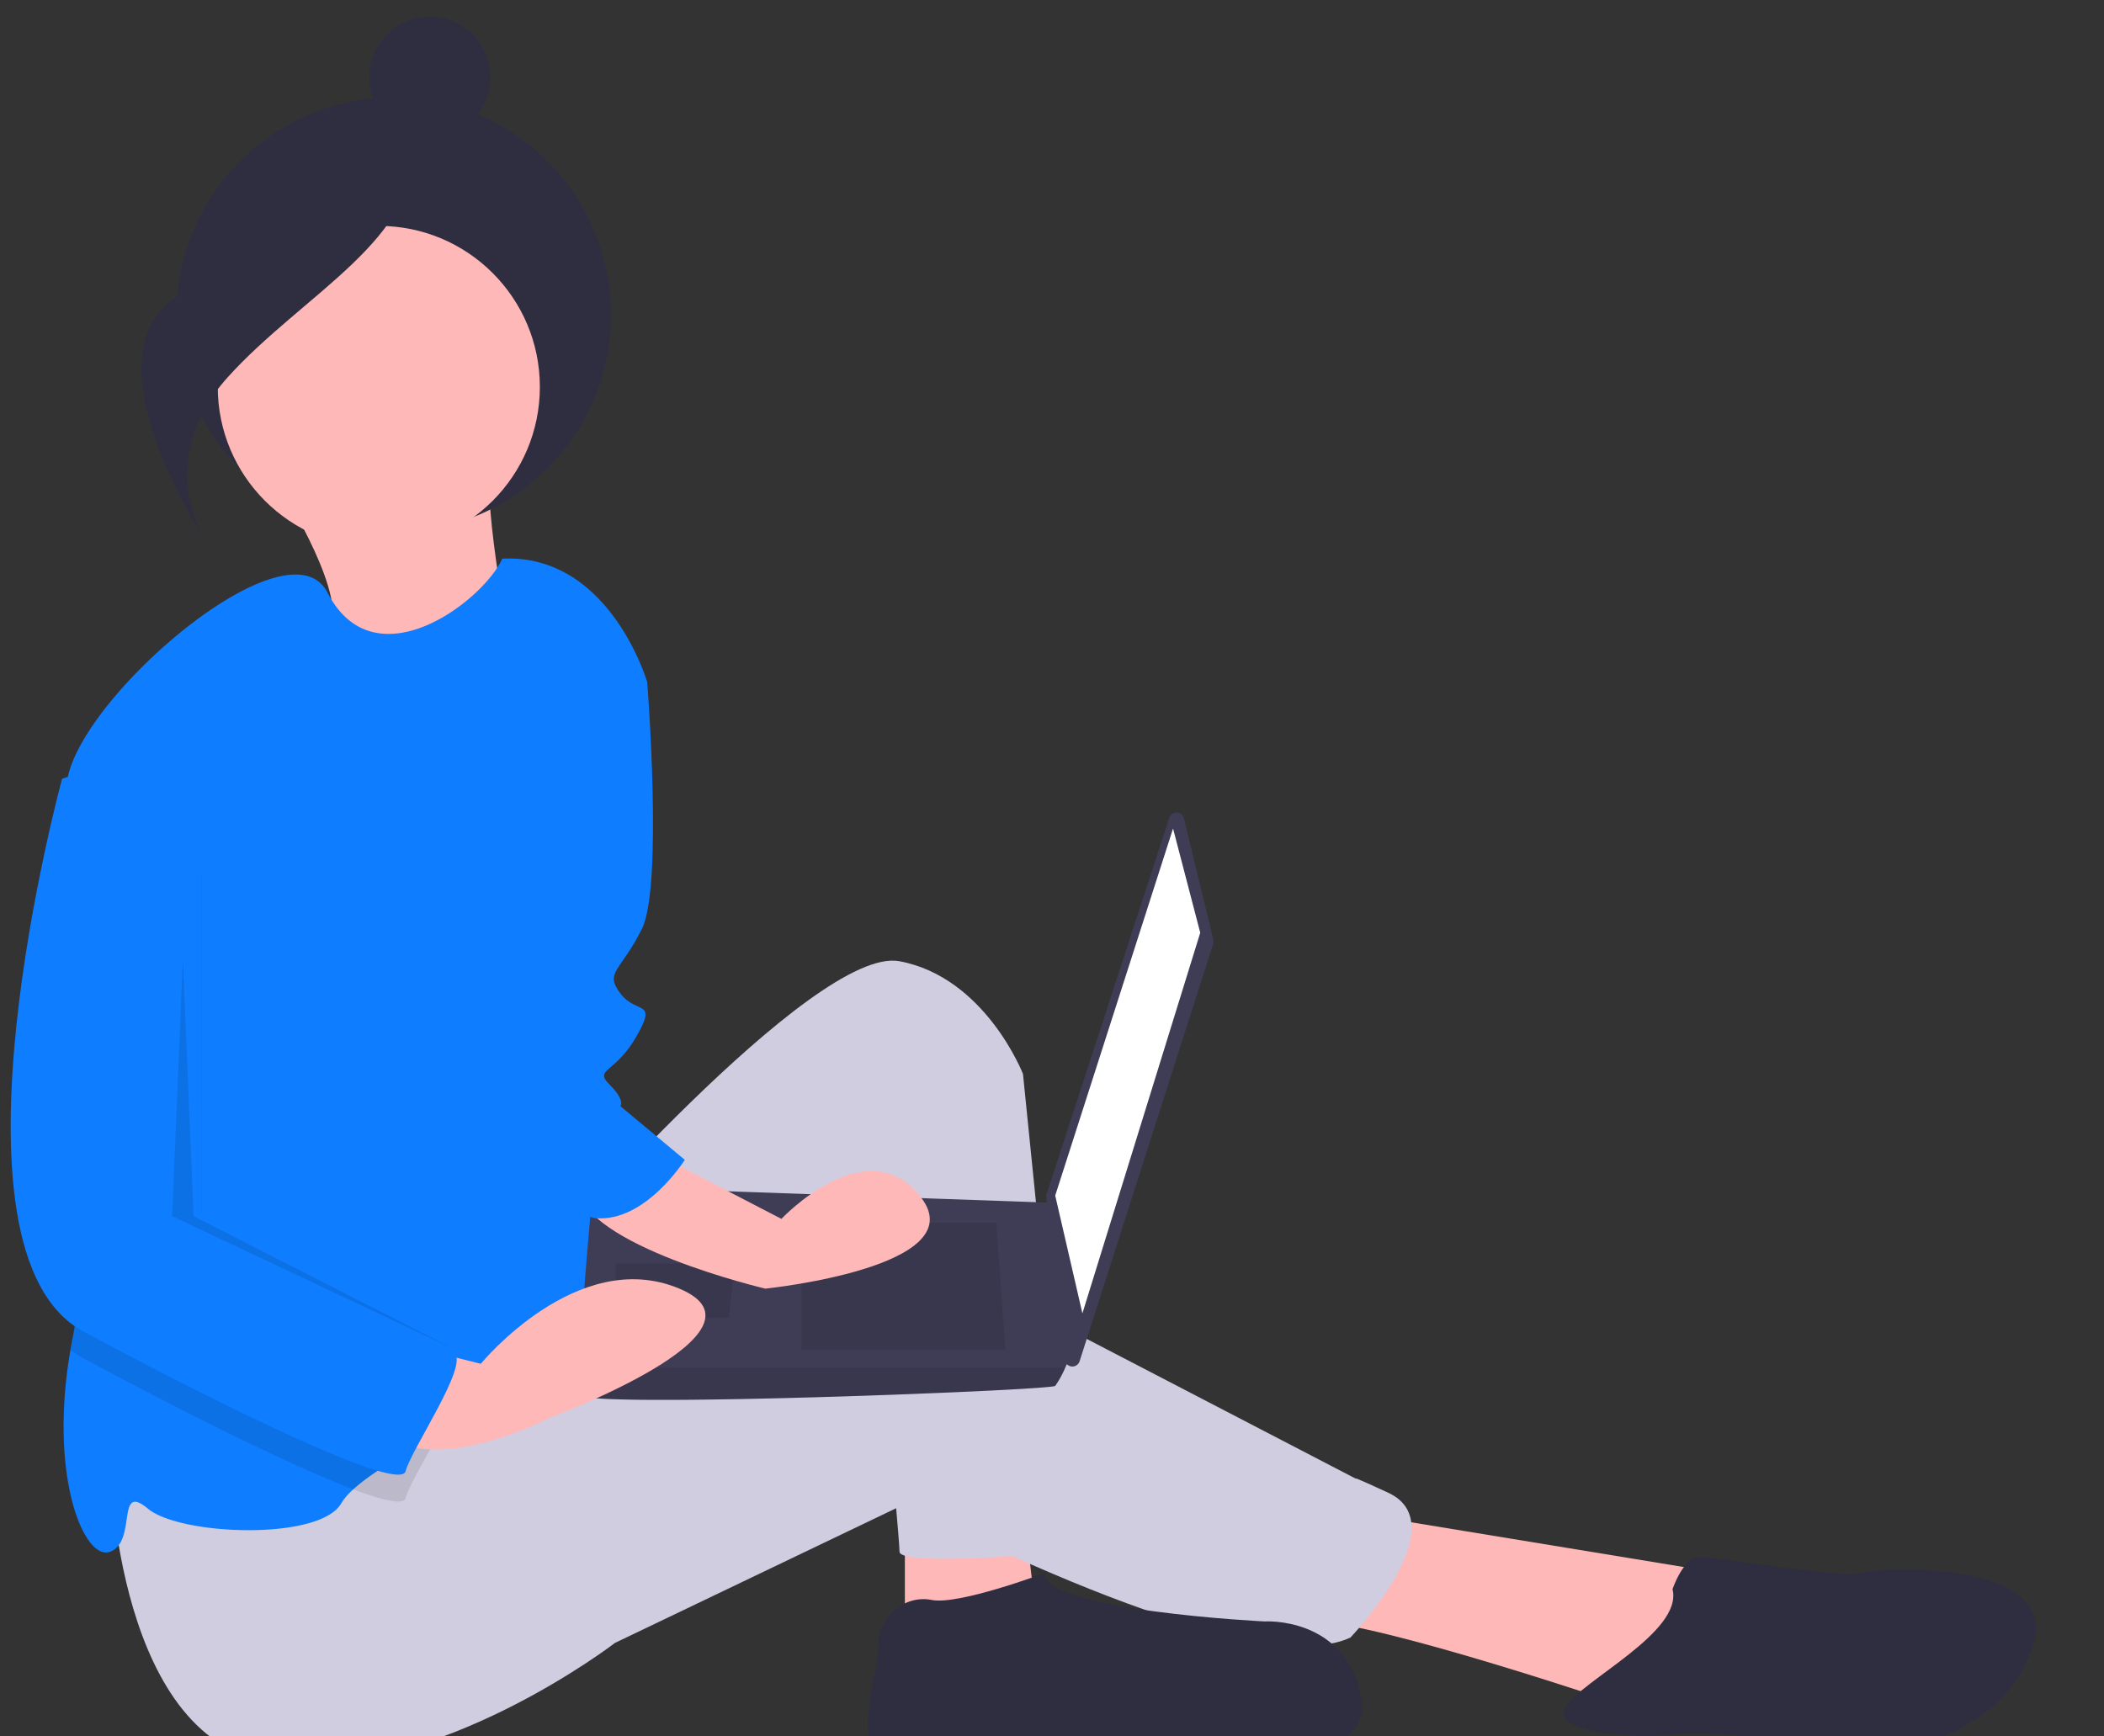<svg width="328" height="270.723" xmlns="http://www.w3.org/2000/svg">
 <rect width="100%" height="100%" fill="#333333" stroke="none"/>
 <title>mobile_development</title>

 <g>
  <title>background</title>
  <rect fill="none" id="canvas_background" height="272.723" width="330" y="-1" x="-1"/>
 </g>
 <g>
  <title>Layer 1</title>
  <path id="svg_1" fill="#ffb8b8" d="m44.114,76.751s10.804,17.136 6.946,21.776s28.95,4.756 28.95,4.756s-4.928,-24.928 -3.478,-30.665l-32.418,4.133z"/>
  <circle id="svg_2" fill="#2f2e41" r="33.88" cy="49.081" cx="61.381"/>
  <polygon id="svg_3" fill="#ffb8b8" points="141.065,232.718 141.065,252.803 161.149,248.618 159.476,234.392 141.065,232.718 "/>
  <path id="svg_4" fill="#ffb8b8" d="m212.198,236.065l56.069,9.205l-14.226,20.921s-39.332,-13.39 -49.374,-13.39s7.532,-16.737 7.532,-16.737z"/>
  <path id="svg_5" fill="#d0cde1" d="m84.996,195.896s41.843,-48.537 55.232,-46.027s19.248,17.574 19.248,17.574l7.532,74.48s-26.779,2.511 -26.779,0s-5.021,-56.069 -5.021,-56.069s-39.332,87.033 -60.253,29.29l10.042,-19.248z"/>
  <path id="svg_6" fill="#d0cde1" d="m17.211,228.534s0.837,43.843 25.942,46.353s52.722,-18.737 52.722,-18.737l45.19,-21.649s53.559,28.344 69.459,20.813c0,0 16.737,-17.574 5.858,-22.595s-0.837,0 -0.837,0l-64.438,-33.474s-12.553,-3.347 -34.311,5.858s-51.048,13.39 -51.048,13.39l-48.537,10.042z"/>
  <circle id="svg_7" fill="#ffb8b8" r="25.106" cy="60.326" cx="59.054"/>
  <path id="svg_8" fill="#0e7dff" d="m95.038,130.622l-1.674,35.148s0.837,46.027 -6.695,49.374c-3.808,1.69 -11.457,5.088 -18.528,8.804c-5.306,2.778 -10.285,5.724 -13.063,8.26a9.368,9.368 0 0 0 -1.883,2.184c-3.347,5.858 -25.106,5.021 -30.127,0.837s-1.674,5.021 -5.858,6.695c-4.05,1.623 -9.666,-11.649 -6.226,-31.466c0.109,-0.661 0.234,-1.331 0.368,-2.008c3.841,-19.206 -2.193,-65.208 -1.264,-82.982a31.273,31.273 0 0 1 0.427,-4.05c2.511,-13.39 34.545,-40.638 40.537,-29.03c7.381,14.327 24.336,1.239 27.248,-5.281c16.737,-0.837 22.595,19.248 22.595,19.248l-5.858,24.269z"/>
  <path id="svg_9" fill="#2f2e41" d="m162.823,245.271s-13.39,5.021 -17.574,4.184s-8.369,2.511 -8.369,7.532s-5.021,16.737 2.511,17.574s38.495,-0.837 45.19,1.674c0,0 30.127,0.837 27.616,-11.716s-15.063,-11.716 -15.063,-11.716s-34.311,-1.674 -34.311,-7.532z"/>
  <path id="svg_10" fill="#2f2e41" d="m260.735,247.781s1.674,-5.021 4.184,-5.021s22.595,3.347 25.106,2.511s31.8,-2.511 26.779,11.716s-21.758,15.9 -21.758,15.9s-30.127,-3.347 -34.311,-2.511s-19.248,0 -16.737,-4.184s18.411,-11.716 16.737,-18.411z"/>
  <path id="svg_11" fill="#3f3d56" d="m184.56,127.579l4.591,18.938a1.183,1.183 0 0 1 -0.023,0.639l-20.826,65.082a1.183,1.183 0 0 1 -2.302,-0.227l-2.881,-25.353a1.183,1.183 0 0 1 0.051,-0.5l19.116,-58.667a1.183,1.183 0 0 1 2.274,0.088z"/>
  <polygon id="svg_12" fill="#fff" points="182.871,129.178 187.11,145.427 168.741,204.771 164.502,186.403 182.871,129.178 "/>
  <path id="svg_13" fill="#3f3d56" d="m90.323,217.487c0.706,2.119 73.473,-0.706 74.18,-1.413a15.335,15.335 0 0 0 1.554,-2.826c0.664,-1.413 1.272,-2.826 1.272,-2.826l-2.826,-22.876l-72.06,-2.557s-1.802,19.386 -2.169,28.259a21.199,21.199 0 0 0 0.05,4.239z"/>
  <polygon id="svg_14" opacity="0.1" points="155.318,190.641 156.731,210.423 124.94,210.423 124.94,190.641 155.318,190.641 "/>
  <polygon id="svg_15" opacity="0.1" points="114.343,197 114.533,196.962 113.636,205.477 95.974,205.477 95.974,197 114.343,197 "/>
  <path id="svg_16" opacity="0.1" d="m90.323,217.487c0.706,2.119 73.473,-0.706 74.18,-1.413a15.335,15.335 0 0 0 1.554,-2.826l-75.784,0a21.199,21.199 0 0 0 0.05,4.239z"/>
  <circle id="svg_17" fill="#2f2e41" r="9.442" cy="12.045" cx="66.994"/>
  <path id="svg_18" fill="#2f2e41" d="m64.155,22.322s-9.647,16.046 -32.078,22.052s-0.183,39.715 -0.183,39.715s-8.09,-12.258 3.579,-25.239s30.448,-21.856 28.683,-36.529z"/>
  <path id="svg_19" opacity="0.1" d="m68.142,223.948c-2.067,3.908 -4.494,7.967 -4.904,9.607c-0.276,1.113 -3.339,0.469 -8.159,-1.347c-9.666,-3.657 -26.419,-12.034 -42.052,-20.411a13.202,13.202 0 0 1 -2.042,-1.339c0.109,-0.661 0.234,-1.331 0.368,-2.008c3.841,-19.206 -2.193,-65.208 -1.264,-82.982l7.122,-2.377l14.226,13.39l0,56.906s36.822,20.084 39.332,21.758c1.28,0.854 -0.485,4.745 -2.628,8.804z"/>
  <path id="svg_20" fill="#ffb8b8" d="m99.223,178.322l22.595,11.716s13.39,-14.226 21.758,-3.347s-24.269,14.226 -24.269,14.226s-28.453,-6.695 -29.29,-15.9s9.205,-6.695 9.205,-6.695z"/>
  <path id="svg_21" fill="#ffb8b8" d="m61.564,209.286l13.39,3.347s15.063,-18.411 30.964,-11.716s-20.084,20.084 -20.084,20.084s-19.248,10.042 -26.779,1.674s2.511,-13.39 2.511,-13.39z"/>
  <path id="svg_22" fill="#0e7dff" d="m90.854,98.821c0.837,0.837 10.042,7.532 10.042,7.532s2.511,31.8 -0.837,38.495s-5.858,6.695 -3.347,10.042s5.858,0.837 2.511,6.695s-6.695,5.021 -4.184,7.532s1.674,3.347 1.674,3.347l10.042,8.369s-6.161,9.813 -13.96,9.091s-14.493,-38.381 -14.493,-38.381l12.553,-52.722z"/>
  <path id="svg_23" fill="#0e7dff" d="m17.211,118.906l-7.532,2.511s-20.084,73.643 3.347,86.196s49.374,25.106 50.211,21.758s10.042,-16.737 7.532,-18.411s-39.332,-21.758 -39.332,-21.758l0,-56.906l-14.226,-13.39z"/>
  <polygon id="svg_24" opacity="0.1" points="28.508,149.451 26.835,189.62 71.188,210.542 30.182,189.62 28.508,149.451 "/>
 </g>
</svg>